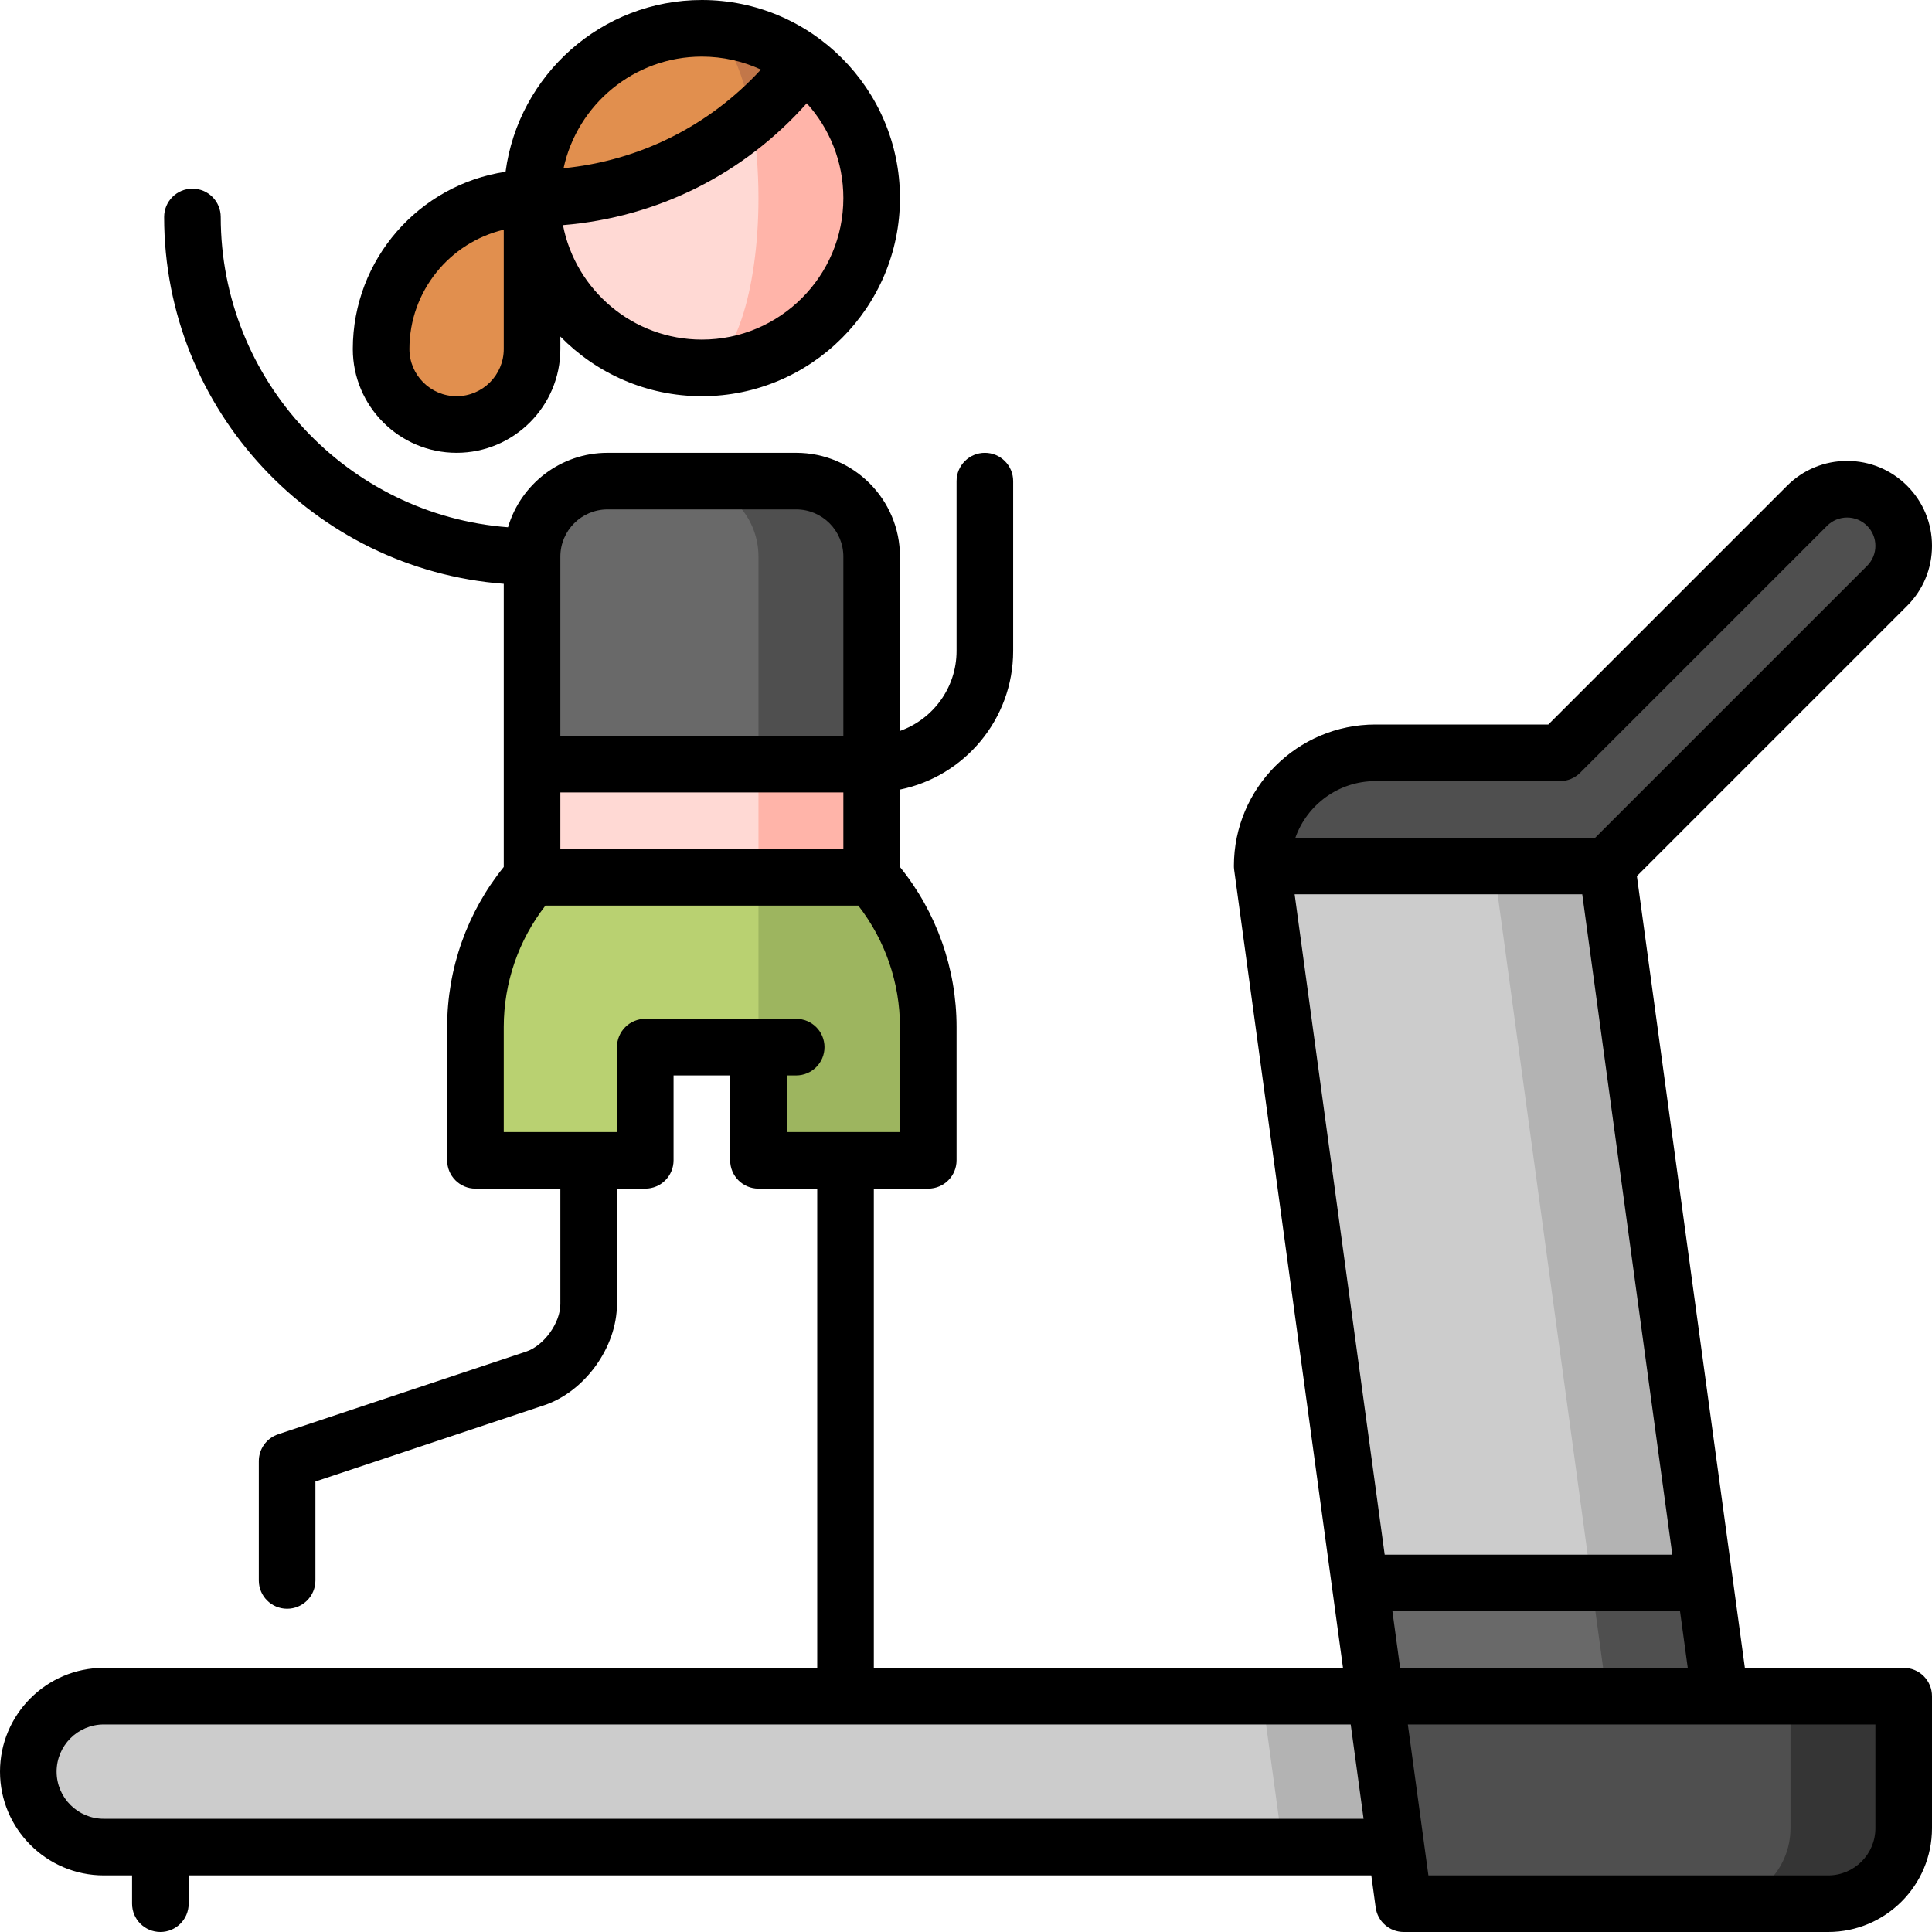 <?xml version="1.0" encoding="iso-8859-1"?>
<!-- Generator: Adobe Illustrator 19.0.0, SVG Export Plug-In . SVG Version: 6.00 Build 0)  -->
<svg version="1.1" id="Capa_1" xmlns="http://www.w3.org/2000/svg" xmlns:xlink="http://www.w3.org/1999/xlink" x="0px" y="0px"
	 viewBox="0 0 512 512" style="enable-background:new 0 0 512 512;" xml:space="preserve">
<polygon style="fill:#4F4F4F;" points="451.741,419.493 391.771,389.5 428.331,467.56 455.86,449.5 "/>
<polygon style="fill:#696969;" points="421.771,419.5 391.266,389.5 360.534,419.533 372,504.5 428.331,467.56 "/>
<polygon style="fill:#B3B3B3;" points="425.86,229.5 350.86,214.5 421.771,419.5 451.741,419.493 "/>
<polygon style="fill:#CCCCCC;" points="395.86,229.5 350.86,214.5 334.5,229.5 360.534,419.533 421.771,419.5 "/>
<path style="fill:#4F4F4F;" d="M500.105,134.04c-5.85-5.86-15.35-5.86-21.21,0l-65.46,65.46H364.5c-16.5,0-30,13.5-30,30h91.365
	l74.24-74.25C505.965,149.4,505.965,139.9,500.105,134.04z"/>
<polygon style="fill:#B3B3B3;" points="364.5,449.5 384.5,489.5 339.954,489.5 314.5,469.5 334.5,449.5 "/>
<path style="fill:#353535;" d="M474.5,449.5l-20,55h30c11.05,0,20-8.95,20-20v-35H474.5z"/>
<path style="fill:#4F4F4F;" d="M364.5,449.5l7.5,55h82.5c11.05,0,20-8.95,20-20v-35H364.5z"/>
<path style="fill:#CCCCCC;" d="M27.5,449.5c-11.05,0-20,8.95-20,20s8.95,20,20,20h312.454l-5.454-40H27.5z"/>
<path style="fill:#9DB55F;" d="M231,232.5h-30L186,255l15,22.5v30h45v-35.335C246,256.954,240.329,243.075,231,232.5z"/>
<path style="fill:#B9D171;" d="M141,232.5c-9.329,10.575-15,24.454-15,39.665V307.5h45v-30h30v-45H141z"/>
<polygon style="fill:#FFB4A9;" points="231,232.5 201,232.5 171,172.5 231,202.5 "/>
<polygon style="fill:#FFD9D4;" points="201,232.5 141,232.5 141,202.5 201,172.5 "/>
<path style="fill:#4F4F4F;" d="M211,127.5h-30l20,75h30v-55C231,136.454,222.046,127.5,211,127.5z"/>
<path style="fill:#696969;" d="M181,127.5h-20c-11.046,0-20,8.954-20,20v55h60v-55C201,136.454,192.046,127.5,181,127.5z"/>
<path style="fill:#E18F4E;" d="M121,112.5c11.046,0,20-8.954,20-20v-40c-22.091,0-40,17.909-40,40
	C101,103.546,109.954,112.5,121,112.5z"/>
<path style="fill:#FFB4A9;" d="M213,16.5h-27v81c24.85,0,45-20.15,45-45C231,37.78,223.93,24.7,213,16.5z"/>
<path style="fill:#FFD9D4;" d="M199.2,31.14c1.15,6.36,1.8,13.63,1.8,21.36c0,24.85-6.72,45-15,45c-24.85,0-45-20.15-45-45
	L199.2,31.14z"/>
<path style="fill:#C27749;" d="M213,16.5c-4.04,5.38-8.67,10.29-13.8,14.64L186,7.5C196.12,7.5,205.48,10.85,213,16.5z"/>
<path style="fill:#E18F4E;" d="M141,52.5c0-24.85,20.15-45,45-45c5.7,0,10.67,9.56,13.2,23.64C183.51,44.46,163.19,52.5,141,52.5z"
	/>
<path d="M504.5,442h-42.088l-28.618-209.827l71.615-71.615c4.25-4.249,6.591-9.899,6.591-15.91s-2.341-11.661-6.59-15.909
	c-4.249-4.25-9.899-6.591-15.91-6.591s-11.661,2.341-15.91,6.59L410.327,192H364.5c-20.678,0-37.5,16.822-37.5,37.5
	c0,0.312,0.025,0.618,0.062,0.92c0.004,0.031,0.002,0.063,0.006,0.094L355.908,442H231.573V315H246c4.142,0,7.5-3.357,7.5-7.5
	v-35.335c0-15.472-5.307-30.418-15-42.406v-20.513c17.096-3.484,30-18.635,30-36.745v-45c0-4.143-3.357-7.5-7.5-7.5
	c-4.142,0-7.5,3.357-7.5,7.5v45c0,9.777-6.271,18.114-15,21.21V147.5c0-15.163-12.336-27.5-27.5-27.5h-50
	c-12.465,0-23.013,8.339-26.375,19.729C92.105,136.461,58.5,100.843,58.5,57.5c0-4.143-3.358-7.5-7.5-7.5s-7.5,3.357-7.5,7.5
	c0,51.238,39.729,93.372,90,97.214v75.044c-9.693,11.988-15,26.935-15,42.406V307.5c0,4.143,3.358,7.5,7.5,7.5h22.5v30.576
	c0,5.021-4.338,11.04-9.102,12.628l-65.681,21.894c-3.062,1.021-5.128,3.887-5.128,7.115v31.623c0,4.143,3.358,7.5,7.5,7.5
	s7.5-3.357,7.5-7.5v-26.218l60.553-20.184c10.855-3.619,19.358-15.417,19.358-26.858V315h7.5c4.142,0,7.5-3.357,7.5-7.5V285h15v22.5
	c0,4.143,3.358,7.5,7.5,7.5h15.573v127H27.5C12.336,442,0,454.337,0,469.5S12.336,497,27.5,497H35v7.5c0,4.143,3.358,7.5,7.5,7.5
	s7.5-3.357,7.5-7.5V497h313.408l1.16,8.514C365.075,509.23,368.249,512,372,512h112.5c15.164,0,27.5-12.337,27.5-27.5v-35
	C512,445.357,508.643,442,504.5,442z M148.5,225v-15h75v15H148.5z M161,135h50c6.893,0,12.5,5.607,12.5,12.5V195h-75v-47.5
	C148.5,140.607,154.107,135,161,135z M211,270h-40c-4.142,0-7.5,3.357-7.5,7.5V300h-30v-27.835c0-11.687,3.905-22.982,11.039-32.165
	h82.922c7.134,9.183,11.039,20.478,11.039,32.165V300h-30v-15h2.5c4.142,0,7.5-3.357,7.5-7.5S215.142,270,211,270z M443.181,412
	h-76.225l-23.864-175h76.221L443.181,412z M364.5,207h48.934c1.989,0,3.896-0.79,5.304-2.196l65.46-65.46
	c1.416-1.416,3.3-2.196,5.303-2.196s3.887,0.78,5.304,2.197c1.416,1.416,2.196,3.3,2.196,5.303s-0.78,3.887-2.197,5.303L422.753,222
	h-79.461C346.389,213.271,354.723,207,364.5,207z M27.5,482c-6.893,0-12.5-5.607-12.5-12.5S20.607,457,27.5,457h330.453l3.409,25
	H27.5z M371.047,442l-2.045-15h76.225l2.046,15H371.047z M497,484.5c0,6.893-5.607,12.5-12.5,12.5H378.547l-1.151-8.445
	c-0.007-0.052-0.014-0.104-0.021-0.155l-4.283-31.4h82.646c0.079,0.002,0.158,0.002,0.237,0H497V484.5z"/>
<path d="M121,120c15.164,0,27.5-12.337,27.5-27.5v-3.308C158.037,98.937,171.321,105,186,105c28.949,0,52.5-23.552,52.5-52.5
	S214.949,0,186,0c-26.582,0-48.598,19.863-52.022,45.523C111.105,48.927,93.5,68.695,93.5,92.5C93.5,107.663,105.836,120,121,120z
	 M223.5,52.5c0,20.678-16.822,37.5-37.5,37.5c-18.229,0-33.454-13.076-36.806-30.34c25.031-2.055,47.916-13.496,64.607-32.299
	C219.825,34.017,223.5,42.837,223.5,52.5z M186,15c5.583,0,10.88,1.235,15.646,3.433c-13.717,14.935-32.143,24.147-52.297,26.147
	C152.995,27.694,168.04,15,186,15z M133.5,60.873V92.5c0,6.893-5.607,12.5-12.5,12.5s-12.5-5.607-12.5-12.5
	C108.5,77.16,119.183,64.268,133.5,60.873z"/>
<g>
</g>
<g>
</g>
<g>
</g>
<g>
</g>
<g>
</g>
<g>
</g>
<g>
</g>
<g>
</g>
<g>
</g>
<g>
</g>
<g>
</g>
<g>
</g>
<g>
</g>
<g>
</g>
<g>
</g>
</svg>
